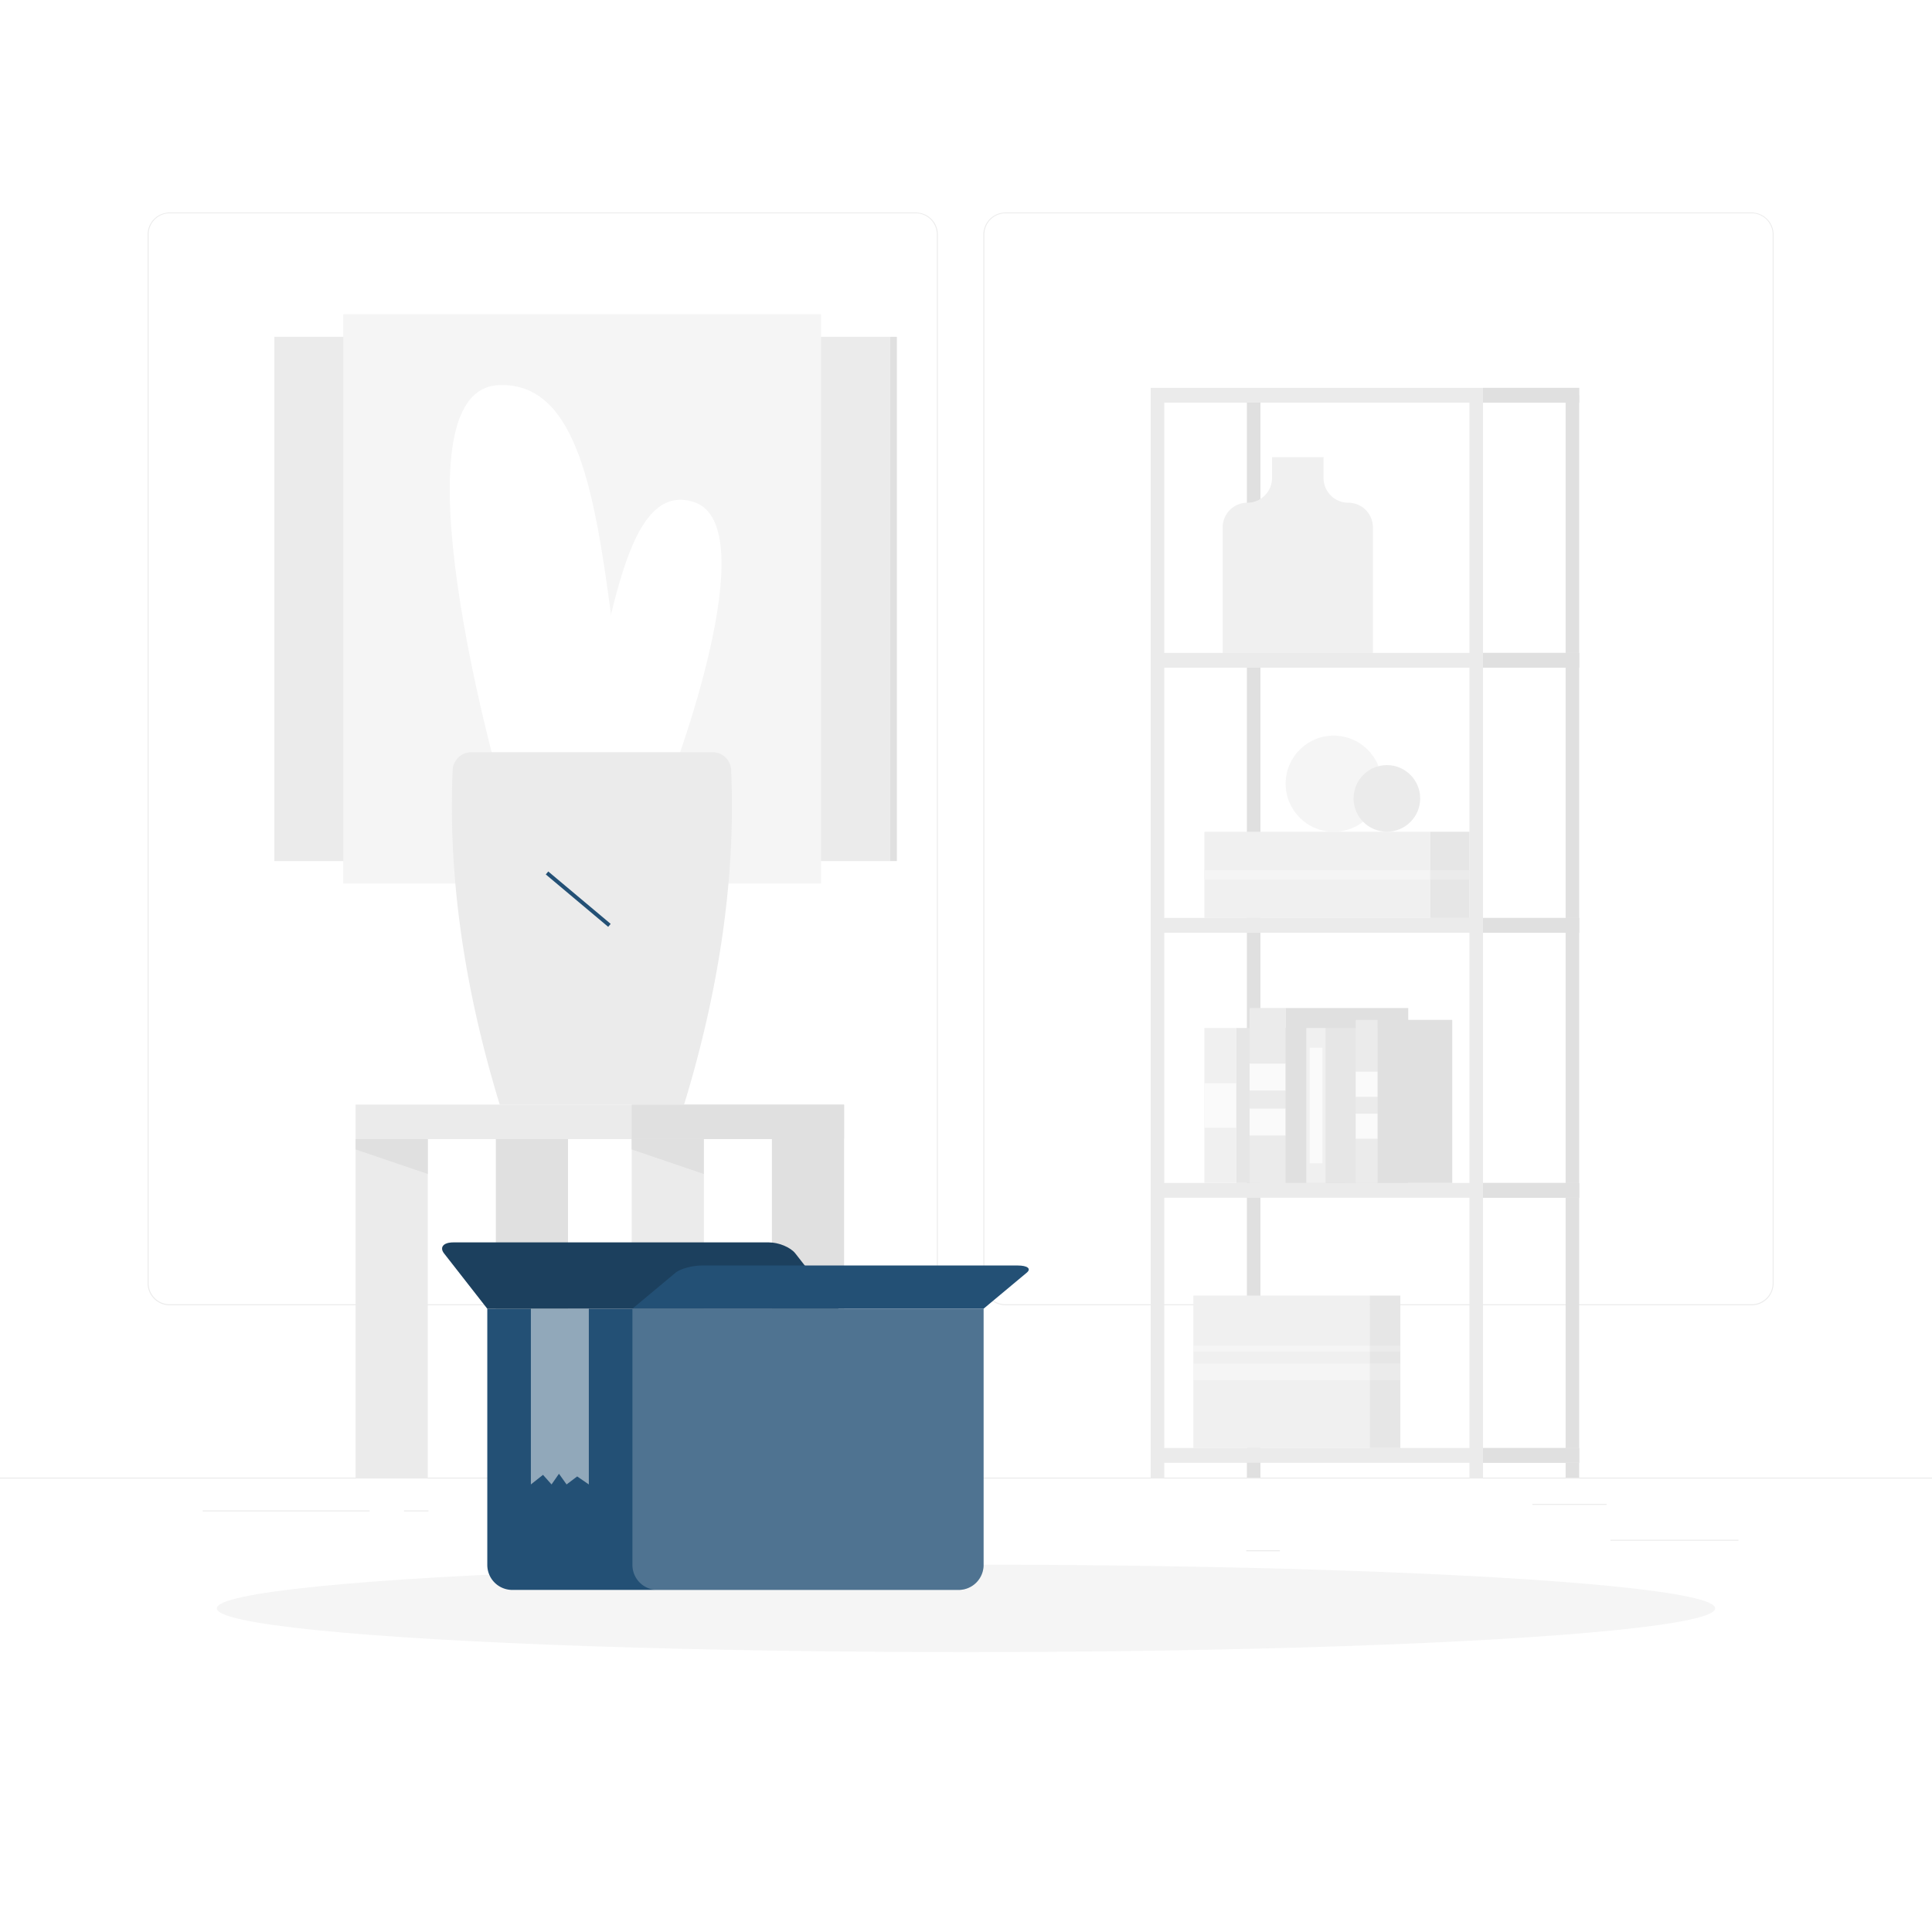 <svg class="animated" id="freepik_stories-empty" xmlns="http://www.w3.org/2000/svg" viewBox="0 0 500 500" version="1.1" xmlns:xlink="http://www.w3.org/1999/xlink" xmlns:svgjs="http://svgjs.com/svgjs"><style>svg#freepik_stories-empty:not(.animated) .animable {opacity: 0;}svg#freepik_stories-empty.animated #freepik--background-complete--inject-2 {animation: 6s Infinite  linear shake;animation-delay: 0s;}svg#freepik_stories-empty.animated #freepik--Box--inject-2 {animation: 1s 1 forwards cubic-bezier(.36,-0.01,.5,1.38) slideUp,1.5s Infinite  linear heartbeat;animation-delay: 0s,1s;}svg#freepik_stories-empty.animated #elvrh0ty30lyd {animation: 0.7s 1 forwards cubic-bezier(.36,-0.01,.5,1.38) slideDown;animation-delay: 0s;}svg#freepik_stories-empty.animated #el994r135mzc {animation: 0.7s 1 forwards cubic-bezier(.36,-0.01,.5,1.38) slideDown;animation-delay: 0.014s;opacity: 0}svg#freepik_stories-empty.animated #elg9kib4s1sp6 {animation: 0.7s 1 forwards cubic-bezier(.36,-0.01,.5,1.38) slideDown;animation-delay: 0.029s;opacity: 0}svg#freepik_stories-empty.animated #elnqrjjzm0es {animation: 0.7s 1 forwards cubic-bezier(.36,-0.01,.5,1.38) slideDown;animation-delay: 0.043s;opacity: 0}svg#freepik_stories-empty.animated #elolwqg7yango {animation: 0.7s 1 forwards cubic-bezier(.36,-0.01,.5,1.38) slideDown;animation-delay: 0.057s;opacity: 0}svg#freepik_stories-empty.animated #el6r305wyk1ge {animation: 0.7s 1 forwards cubic-bezier(.36,-0.01,.5,1.38) slideDown;animation-delay: 0.071s;opacity: 0}svg#freepik_stories-empty.animated #ell6s5zjf00no {animation: 0.7s 1 forwards cubic-bezier(.36,-0.01,.5,1.38) slideDown;animation-delay: 0.086s;opacity: 0}svg#freepik_stories-empty.animated #elv362f0jg2u {animation: 0.7s 1 forwards cubic-bezier(.36,-0.01,.5,1.38) slideDown;animation-delay: 0.1s;opacity: 0}svg#freepik_stories-empty.animated #el7wtt154bw0f {animation: 0.7s 1 forwards cubic-bezier(.36,-0.01,.5,1.38) slideDown;animation-delay: 0.114s;opacity: 0}svg#freepik_stories-empty.animated #el4fn2qx446pt {animation: 0.7s 1 forwards cubic-bezier(.36,-0.01,.5,1.38) slideDown;animation-delay: 0.129s;opacity: 0}svg#freepik_stories-empty.animated #elceermozswtf {animation: 0.7s 1 forwards cubic-bezier(.36,-0.01,.5,1.38) slideDown;animation-delay: 0.143s;opacity: 0}svg#freepik_stories-empty.animated #el22dp6iwjb6 {animation: 0.7s 1 forwards cubic-bezier(.36,-0.01,.5,1.38) slideDown;animation-delay: 0.157s;opacity: 0}svg#freepik_stories-empty.animated #elllikvnciafq {animation: 0.7s 1 forwards cubic-bezier(.36,-0.01,.5,1.38) slideDown;animation-delay: 0.171s;opacity: 0}svg#freepik_stories-empty.animated #el1ubqgyi8qpo {animation: 0.7s 1 forwards cubic-bezier(.36,-0.01,.5,1.38) slideDown;animation-delay: 0.186s;opacity: 0}svg#freepik_stories-empty.animated #elvw92q3tnf5 {animation: 0.7s 1 forwards cubic-bezier(.36,-0.01,.5,1.38) slideDown;animation-delay: 0.2s;opacity: 0}svg#freepik_stories-empty.animated #ellkd9j62req {animation: 0.7s 1 forwards cubic-bezier(.36,-0.01,.5,1.38) slideDown;animation-delay: 0.214s;opacity: 0}svg#freepik_stories-empty.animated #ell2jxzi1ns5p {animation: 0.7s 1 forwards cubic-bezier(.36,-0.01,.5,1.38) slideDown;animation-delay: 0.229s;opacity: 0}svg#freepik_stories-empty.animated #el8hredlqil95 {animation: 0.7s 1 forwards cubic-bezier(.36,-0.01,.5,1.38) slideDown;animation-delay: 0.243s;opacity: 0}svg#freepik_stories-empty.animated #elsligcf9kcze {animation: 0.7s 1 forwards cubic-bezier(.36,-0.01,.5,1.38) slideDown;animation-delay: 0.257s;opacity: 0}svg#freepik_stories-empty.animated #eltr0qkies48 {animation: 0.7s 1 forwards cubic-bezier(.36,-0.01,.5,1.38) slideDown;animation-delay: 0.271s;opacity: 0}svg#freepik_stories-empty.animated #el3f6q9l23xn7 {animation: 0.7s 1 forwards cubic-bezier(.36,-0.01,.5,1.38) slideDown;animation-delay: 0.286s;opacity: 0}svg#freepik_stories-empty.animated #elcw40bfmhxyu {animation: 0.7s 1 forwards cubic-bezier(.36,-0.01,.5,1.38) slideDown;animation-delay: 0.3s;opacity: 0}svg#freepik_stories-empty.animated #elceoscxatjcq {animation: 0.7s 1 forwards cubic-bezier(.36,-0.01,.5,1.38) slideDown;animation-delay: 0.314s;opacity: 0}svg#freepik_stories-empty.animated #elrqidpflhs7 {animation: 0.7s 1 forwards cubic-bezier(.36,-0.01,.5,1.38) slideDown;animation-delay: 0.329s;opacity: 0}svg#freepik_stories-empty.animated #elw0gihasryke {animation: 0.7s 1 forwards cubic-bezier(.36,-0.01,.5,1.38) slideDown;animation-delay: 0.343s;opacity: 0}svg#freepik_stories-empty.animated #elbrlr33bxv1b {animation: 0.7s 1 forwards cubic-bezier(.36,-0.01,.5,1.38) slideDown;animation-delay: 0.357s;opacity: 0}svg#freepik_stories-empty.animated #elps6p5titwc {animation: 0.7s 1 forwards cubic-bezier(.36,-0.01,.5,1.38) slideDown;animation-delay: 0.371s;opacity: 0}svg#freepik_stories-empty.animated #eldj494z3rjd7 {animation: 0.7s 1 forwards cubic-bezier(.36,-0.01,.5,1.38) slideDown;animation-delay: 0.386s;opacity: 0}svg#freepik_stories-empty.animated #el11zkw3sxibvr {animation: 0.7s 1 forwards cubic-bezier(.36,-0.01,.5,1.38) slideDown;animation-delay: 0.4s;opacity: 0}svg#freepik_stories-empty.animated #elt9ljbhxtsj {animation: 0.7s 1 forwards cubic-bezier(.36,-0.01,.5,1.38) slideDown;animation-delay: 0.414s;opacity: 0}svg#freepik_stories-empty.animated #eli15y1v37mg {animation: 0.7s 1 forwards cubic-bezier(.36,-0.01,.5,1.38) slideDown;animation-delay: 0.429s;opacity: 0}svg#freepik_stories-empty.animated #elkwl8j9ttt1 {animation: 0.7s 1 forwards cubic-bezier(.36,-0.01,.5,1.38) slideDown;animation-delay: 0.443s;opacity: 0}svg#freepik_stories-empty.animated #el23u67ogvn2z {animation: 0.7s 1 forwards cubic-bezier(.36,-0.01,.5,1.38) slideDown;animation-delay: 0.457s;opacity: 0}svg#freepik_stories-empty.animated #elp44ltkgtb7e {animation: 0.7s 1 forwards cubic-bezier(.36,-0.01,.5,1.38) slideDown;animation-delay: 0.471s;opacity: 0}svg#freepik_stories-empty.animated #ell0idufcy2yp {animation: 0.7s 1 forwards cubic-bezier(.36,-0.01,.5,1.38) slideDown;animation-delay: 0.486s;opacity: 0}svg#freepik_stories-empty.animated #elxiwrxkvmyzg {animation: 0.7s 1 forwards cubic-bezier(.36,-0.01,.5,1.38) slideDown;animation-delay: 0.5s;opacity: 0}svg#freepik_stories-empty.animated #elpctvgypm99i {animation: 0.7s 1 forwards cubic-bezier(.36,-0.01,.5,1.38) slideDown;animation-delay: 0.514s;opacity: 0}svg#freepik_stories-empty.animated #elo2quqh8atqg {animation: 0.7s 1 forwards cubic-bezier(.36,-0.01,.5,1.38) slideDown;animation-delay: 0.529s;opacity: 0}svg#freepik_stories-empty.animated #el9uofwwrs1eh {animation: 0.7s 1 forwards cubic-bezier(.36,-0.01,.5,1.38) slideDown;animation-delay: 0.543s;opacity: 0}svg#freepik_stories-empty.animated #elolzmbsnt91 {animation: 0.7s 1 forwards cubic-bezier(.36,-0.01,.5,1.38) slideDown;animation-delay: 0.557s;opacity: 0}svg#freepik_stories-empty.animated #elvg2y8lqw9ss {animation: 0.7s 1 forwards cubic-bezier(.36,-0.01,.5,1.38) slideDown;animation-delay: 0.571s;opacity: 0}svg#freepik_stories-empty.animated #elryxbe6r2gcf {animation: 0.7s 1 forwards cubic-bezier(.36,-0.01,.5,1.38) slideDown;animation-delay: 0.586s;opacity: 0}svg#freepik_stories-empty.animated #elfvuxzhm34gu {animation: 0.7s 1 forwards cubic-bezier(.36,-0.01,.5,1.38) slideDown;animation-delay: 0.6s;opacity: 0}svg#freepik_stories-empty.animated #el86ajvwfsvbb {animation: 0.7s 1 forwards cubic-bezier(.36,-0.01,.5,1.38) slideDown;animation-delay: 0.614s;opacity: 0}svg#freepik_stories-empty.animated #el090d11gkvjc {animation: 0.7s 1 forwards cubic-bezier(.36,-0.01,.5,1.38) slideDown;animation-delay: 0.629s;opacity: 0}svg#freepik_stories-empty.animated #eljkphtvv3x3i {animation: 0.7s 1 forwards cubic-bezier(.36,-0.01,.5,1.38) slideDown;animation-delay: 0.643s;opacity: 0}svg#freepik_stories-empty.animated #elgj3495y4ewl {animation: 0.7s 1 forwards cubic-bezier(.36,-0.01,.5,1.38) slideDown;animation-delay: 0.657s;opacity: 0}svg#freepik_stories-empty.animated #elrggyd1j4npq {animation: 0.7s 1 forwards cubic-bezier(.36,-0.01,.5,1.38) slideDown;animation-delay: 0.671s;opacity: 0}svg#freepik_stories-empty.animated #eleugasfo73c8 {animation: 0.7s 1 forwards cubic-bezier(.36,-0.01,.5,1.38) slideDown;animation-delay: 0.686s;opacity: 0}svg#freepik_stories-empty.animated #freepik--Character--inject-2 {animation: 0.7s 1 forwards cubic-bezier(.36,-0.01,.5,1.38) slideDown,1.5s Infinite  linear floating;animation-delay: 0s,0.7s;}            @keyframes shake {                10%, 90% {                    transform: translate3d(-1px, 0, 0);                  }                  20%, 80% {                    transform: translate3d(2px, 0, 0);                  }                  30%, 50%, 70% {                    transform: translate3d(-4px, 0, 0);                  }                  40%, 60% {                    transform: translate3d(4px, 0, 0);                  }            }                    @keyframes slideUp {                0% {                    opacity: 0;                    transform: translateY(30px);                }                100% {                    opacity: 1;                    transform: inherit;                }            }                    @keyframes heartbeat {                0% {                    transform: scale(1);                }                10% {                    transform: scale(1.1);                }                30% {                    transform: scale(1);                }                40% {                    transform: scale(1);                }                50% {                    transform: scale(1.1);                }                60% {                    transform: scale(1);                }                100% {                    transform: scale(1);                }            }                    @keyframes slideDown {                0% {                    opacity: 0;                    transform: translateY(-30px);                }                100% {                    opacity: 1;                    transform: translateY(0);                }            }                    @keyframes floating {                0% {                    opacity: 1;                    transform: translateY(0px);                }                50% {                    transform: translateY(-10px);                }                100% {                    opacity: 1;                    transform: translateY(0px);                }            }        </style><g id="freepik--background-complete--inject-2" class="animable" style="transform-origin: 250px 228.23px;"><rect y="382.4" width="500" height="0.25" style="fill: rgb(235, 235, 235); transform-origin: 250px 382.525px;" id="elvagb7qi9sjf" class="animable"></rect><rect x="416.78" y="398.49" width="33.12" height="0.25" style="fill: rgb(235, 235, 235); transform-origin: 433.34px 398.615px;" id="el1f06p3tnhou" class="animable"></rect><rect x="322.53" y="401.21" width="8.69" height="0.25" style="fill: rgb(235, 235, 235); transform-origin: 326.875px 401.335px;" id="elw1ak1lzexea" class="animable"></rect><rect x="396.59" y="389.21" width="19.19" height="0.25" style="fill: rgb(235, 235, 235); transform-origin: 406.185px 389.335px;" id="el77ru36v3rga" class="animable"></rect><rect x="52.46" y="390.89" width="43.19" height="0.25" style="fill: rgb(235, 235, 235); transform-origin: 74.055px 391.015px;" id="elcw14e9lp19a" class="animable"></rect><rect x="104.56" y="390.89" width="6.33" height="0.25" style="fill: rgb(235, 235, 235); transform-origin: 107.725px 391.015px;" id="el1h6gt77fwwb" class="animable"></rect><rect x="131.47" y="395.11" width="93.68" height="0.25" style="fill: rgb(235, 235, 235); transform-origin: 178.31px 395.235px;" id="elufuxcswvg3j" class="animable"></rect><path d="M237,337.8H43.91a5.71,5.71,0,0,1-5.7-5.71V60.66A5.71,5.71,0,0,1,43.91,55H237a5.71,5.71,0,0,1,5.71,5.71V332.09A5.71,5.71,0,0,1,237,337.8ZM43.91,55.2a5.46,5.46,0,0,0-5.45,5.46V332.09a5.46,5.46,0,0,0,5.45,5.46H237a5.47,5.47,0,0,0,5.46-5.46V60.66A5.47,5.47,0,0,0,237,55.2Z" style="fill: rgb(235, 235, 235); transform-origin: 140.46px 196.4px;" id="eletorniwyibi" class="animable"></path><path d="M453.31,337.8H260.21a5.72,5.72,0,0,1-5.71-5.71V60.66A5.72,5.72,0,0,1,260.21,55h193.1A5.71,5.71,0,0,1,459,60.66V332.09A5.71,5.71,0,0,1,453.31,337.8ZM260.21,55.2a5.47,5.47,0,0,0-5.46,5.46V332.09a5.47,5.47,0,0,0,5.46,5.46h193.1a5.47,5.47,0,0,0,5.46-5.46V60.66a5.47,5.47,0,0,0-5.46-5.46Z" style="fill: rgb(235, 235, 235); transform-origin: 356.75px 196.4px;" id="elmbhu4non43b" class="animable"></path><rect x="92.03" y="285.87" width="126.42" height="8.92" style="fill: rgb(235, 235, 235); transform-origin: 155.24px 290.33px;" id="elcrraz6gk0dg" class="animable"></rect><rect x="163.48" y="285.87" width="54.97" height="8.92" style="fill: rgb(224, 224, 224); transform-origin: 190.965px 290.33px;" id="elkp5lvt4mra" class="animable"></rect><rect x="92.03" y="294.79" width="18.68" height="87.61" style="fill: rgb(235, 235, 235); transform-origin: 101.37px 338.595px;" id="el8y1rc9cs8kn" class="animable"></rect><polygon points="110.71 303.83 92.03 297.47 92.03 294.79 110.71 294.79 110.71 303.83" style="fill: rgb(224, 224, 224); transform-origin: 101.37px 299.31px;" id="elpvh0kxhtl97" class="animable"></polygon><rect x="199.77" y="294.79" width="18.68" height="87.61" style="fill: rgb(224, 224, 224); transform-origin: 209.11px 338.595px;" id="elpbhdl578v7k" class="animable"></rect><rect x="163.48" y="294.79" width="18.68" height="87.61" style="fill: rgb(235, 235, 235); transform-origin: 172.82px 338.595px;" id="elz635o6d441t" class="animable"></rect><polygon points="182.15 303.83 163.48 297.47 163.48 294.79 182.15 294.79 182.15 303.83" style="fill: rgb(224, 224, 224); transform-origin: 172.815px 299.31px;" id="elv1w3rogjw9k" class="animable"></polygon><rect x="128.32" y="294.79" width="18.68" height="87.61" style="fill: rgb(224, 224, 224); transform-origin: 137.66px 338.595px;" id="el9cnmktn3itl" class="animable"></rect><rect x="71" y="87.17" width="159.33" height="135.67" style="fill: rgb(235, 235, 235); transform-origin: 150.665px 155.005px;" id="el7qn187ku0fl" class="animable"></rect><g id="elbazexgelh1i"><rect x="230.33" y="87.17" width="1.78" height="135.67" style="fill: rgb(224, 224, 224); transform-origin: 231.22px 155.005px; transform: rotate(180deg);" class="animable" id="el8k6lanv3jm"></rect></g><g id="el87gzz0wih24"><rect x="88.83" y="81.33" width="123.67" height="147.33" style="fill: rgb(245, 245, 245); transform-origin: 150.665px 154.995px; transform: rotate(90deg);" class="animable" id="elgz9o4vr7emn"></rect></g><path d="M148.89,198.06c9-30,11.5-74.25,30.64-68.15s-5.93,71.53-5.93,71.53Z" style="fill: rgb(255, 255, 255); transform-origin: 167.811px 165.39px;" id="elwuwweghd21g" class="animable"></path><path d="M164.35,199.55c-9.16-43.48-6.85-101.2-35.31-99.88s0,101.77,0,101.77Z" style="fill: rgb(255, 255, 255); transform-origin: 140.371px 150.544px;" id="elod9yu81y9r" class="animable"></path><path d="M184.46,194.67H122.15a4.85,4.85,0,0,0-5,4.61c-1.27,28.7,3.43,58,12.18,86.59h47.71c8.75-28.64,13.45-57.89,12.18-86.59A4.8,4.8,0,0,0,184.46,194.67Z" style="fill: rgb(235, 235, 235); transform-origin: 153.185px 240.269px;" id="elholr6qvxvzg" class="animable"></path><rect x="322.69" y="102.3" width="3.51" height="280.1" style="fill: rgb(224, 224, 224); transform-origin: 324.445px 242.35px;" id="elmy674o61sg" class="animable"></rect><rect x="405.18" y="102.3" width="3.51" height="280.1" style="fill: rgb(224, 224, 224); transform-origin: 406.935px 242.35px;" id="el8hti02w9rst" class="animable"></rect><rect x="297.8" y="102.3" width="3.51" height="280.1" style="fill: rgb(235, 235, 235); transform-origin: 299.555px 242.35px;" id="elmzo9a4leyx" class="animable"></rect><rect x="380.29" y="102.3" width="3.51" height="280.1" style="fill: rgb(235, 235, 235); transform-origin: 382.045px 242.35px;" id="elny7zz5a3y4o" class="animable"></rect><rect x="297.8" y="100.38" width="110.89" height="3.83" style="fill: rgb(235, 235, 235); transform-origin: 353.245px 102.295px;" id="elijm8l16a339" class="animable"></rect><rect x="297.8" y="168.97" width="110.89" height="3.83" style="fill: rgb(235, 235, 235); transform-origin: 353.245px 170.885px;" id="eljqxr4kxe9d" class="animable"></rect><rect x="297.8" y="237.56" width="110.89" height="3.83" style="fill: rgb(235, 235, 235); transform-origin: 353.245px 239.475px;" id="eltst84qotaqt" class="animable"></rect><rect x="297.8" y="306.15" width="110.89" height="3.83" style="fill: rgb(235, 235, 235); transform-origin: 353.245px 308.065px;" id="el9v74f80wkuq" class="animable"></rect><rect x="297.8" y="374.74" width="110.89" height="3.83" style="fill: rgb(235, 235, 235); transform-origin: 353.245px 376.655px;" id="el71u1d91ziy" class="animable"></rect><rect x="383.8" y="100.38" width="24.89" height="3.83" style="fill: rgb(224, 224, 224); transform-origin: 396.245px 102.295px;" id="el4cwb83tmvb5" class="animable"></rect><rect x="383.8" y="168.97" width="24.89" height="3.83" style="fill: rgb(224, 224, 224); transform-origin: 396.245px 170.885px;" id="elw017q07z55p" class="animable"></rect><rect x="383.8" y="237.56" width="24.89" height="3.83" style="fill: rgb(224, 224, 224); transform-origin: 396.245px 239.475px;" id="elgfiejb0hga" class="animable"></rect><rect x="383.8" y="306.15" width="24.89" height="3.83" style="fill: rgb(224, 224, 224); transform-origin: 396.245px 308.065px;" id="elge3njnpszo" class="animable"></rect><rect x="383.8" y="374.74" width="24.89" height="3.83" style="fill: rgb(224, 224, 224); transform-origin: 396.245px 376.655px;" id="el77cljf32lxg" class="animable"></rect><path d="M342.53,123.71v-5.4H329.2v5.4a6.39,6.39,0,0,1-6.38,6.39h0a6.39,6.39,0,0,0-6.39,6.38V169h38.88V136.48a6.39,6.39,0,0,0-6.39-6.38h0A6.39,6.39,0,0,1,342.53,123.71Z" style="fill: rgb(240, 240, 240); transform-origin: 335.87px 143.655px;" id="elvef3vw77cw9" class="animable"></path><rect x="311.7" y="215.26" width="58.42" height="22.31" style="fill: rgb(240, 240, 240); transform-origin: 340.91px 226.415px;" id="elj5lgoi6i5fl" class="animable"></rect><g id="elc5yfdhng0ha"><rect x="370.12" y="215.26" width="10.17" height="22.31" style="fill: rgb(230, 230, 230); transform-origin: 375.205px 226.415px; transform: rotate(180deg);" class="animable" id="eldc44f1evlkk"></rect></g><g id="elw7syys5n2ol"><rect x="370.12" y="225.18" width="10.17" height="2.46" style="fill: rgb(235, 235, 235); transform-origin: 375.205px 226.41px; transform: rotate(180deg);" class="animable" id="elv52zbbwm929"></rect></g><rect x="311.7" y="225.18" width="58.42" height="2.46" style="fill: rgb(245, 245, 245); transform-origin: 340.91px 226.41px;" id="elvnb1mdmupm" class="animable"></rect><rect x="308.84" y="335.3" width="45.63" height="39.44" style="fill: rgb(240, 240, 240); transform-origin: 331.655px 355.02px;" id="elpx4rqegdwl" class="animable"></rect><g id="elwi0hsh1rapi"><rect x="354.47" y="335.3" width="7.94" height="39.44" style="fill: rgb(230, 230, 230); transform-origin: 358.44px 355.02px; transform: rotate(180deg);" class="animable" id="elwrcwl2yg2sc"></rect></g><g id="el7xe3uga8cl"><rect x="354.47" y="352.85" width="7.94" height="4.35" style="fill: rgb(235, 235, 235); transform-origin: 358.44px 355.025px; transform: rotate(180deg);" class="animable" id="el8k1jhczhs4e"></rect></g><rect x="308.84" y="352.85" width="45.63" height="4.35" style="fill: rgb(245, 245, 245); transform-origin: 331.655px 355.025px;" id="elhv98zpvddop" class="animable"></rect><g id="elzs5eo4wobm"><rect x="354.47" y="348.25" width="7.94" height="1.55" style="fill: rgb(235, 235, 235); transform-origin: 358.44px 349.025px; transform: rotate(180deg);" class="animable" id="elszpv94e1lc"></rect></g><rect x="308.84" y="348.25" width="45.63" height="1.55" style="fill: rgb(245, 245, 245); transform-origin: 331.655px 349.025px;" id="ellp8ps9empr" class="animable"></rect><rect x="311.7" y="266.05" width="8.26" height="40.1" style="fill: rgb(240, 240, 240); transform-origin: 315.83px 286.1px;" id="el5hzk21k4dep" class="animable"></rect><rect x="311.7" y="280.34" width="8.26" height="11.52" style="fill: rgb(250, 250, 250); transform-origin: 315.83px 286.1px;" id="elq6y5jgdjhop" class="animable"></rect><g id="el5078cqi6jyw"><rect x="319.97" y="266.05" width="28.1" height="40.1" style="fill: rgb(230, 230, 230); transform-origin: 334.02px 286.1px; transform: rotate(180deg);" class="animable" id="elsx6jdgztmos"></rect></g><rect x="323.39" y="260.87" width="9.33" height="45.28" style="fill: rgb(235, 235, 235); transform-origin: 328.055px 283.51px;" id="el7fv8oo5ejoq" class="animable"></rect><rect x="323.39" y="275.26" width="9.33" height="6.97" style="fill: rgb(250, 250, 250); transform-origin: 328.055px 278.745px;" id="elg81sstrd0yc" class="animable"></rect><rect x="323.39" y="286.9" width="9.33" height="6.97" style="fill: rgb(250, 250, 250); transform-origin: 328.055px 290.385px;" id="elxosn3xgeut" class="animable"></rect><g id="elpfa2pzirnqc"><rect x="332.72" y="260.87" width="31.73" height="45.28" style="fill: rgb(224, 224, 224); transform-origin: 348.585px 283.51px; transform: rotate(180deg);" class="animable" id="elxw1hyjt6adk"></rect></g><rect x="338.08" y="266.05" width="5.03" height="40.1" style="fill: rgb(240, 240, 240); transform-origin: 340.595px 286.1px;" id="elszv6d5h11vc" class="animable"></rect><rect x="338.94" y="271.13" width="3.3" height="29.94" style="fill: rgb(250, 250, 250); transform-origin: 340.59px 286.1px;" id="el334op0y0v1e" class="animable"></rect><g id="elpr0dus8wy4b"><rect x="343.11" y="266.05" width="17.09" height="40.1" style="fill: rgb(230, 230, 230); transform-origin: 351.655px 286.1px; transform: rotate(180deg);" class="animable" id="els2zoe1v9imb"></rect></g><rect x="350.86" y="263.94" width="5.68" height="42.21" style="fill: rgb(235, 235, 235); transform-origin: 353.7px 285.045px;" id="elpnpkfgo93w" class="animable"></rect><rect x="350.86" y="277.35" width="5.68" height="6.5" style="fill: rgb(250, 250, 250); transform-origin: 353.7px 280.6px;" id="el4ea76vakn18" class="animable"></rect><rect x="350.86" y="288.21" width="5.68" height="6.5" style="fill: rgb(250, 250, 250); transform-origin: 353.7px 291.46px;" id="elr3rkl4yjm3" class="animable"></rect><g id="elkn8m2o684wc"><rect x="356.54" y="263.94" width="19.3" height="42.21" style="fill: rgb(224, 224, 224); transform-origin: 366.19px 285.045px; transform: rotate(180deg);" class="animable" id="el7lt6u67ots"></rect></g><g id="elm46d5mbja2"><circle cx="345.16" cy="202.82" r="12.44" style="fill: rgb(245, 245, 245); transform-origin: 345.16px 202.82px; transform: rotate(-45deg);" class="animable" id="elgy6j85vw9iw"></circle></g><g id="el84uhi6fikkr"><circle cx="358.92" cy="206.63" r="8.62" style="fill: rgb(235, 235, 235); transform-origin: 358.92px 206.63px; transform: rotate(-9.22deg);" class="animable" id="elw13fnbfnewa"></circle></g></g><g id="freepik--Shadow--inject-2" class="animable" style="transform-origin: 250px 416.24px;"><ellipse id="freepik--path--inject-2" cx="250" cy="416.24" rx="193.89" ry="11.32" style="fill: rgb(245, 245, 245); transform-origin: 250px 416.24px;" class="animable"></ellipse></g><g id="freepik--Box--inject-2" class="animable" style="transform-origin: 190.331px 366.505px;"><path d="M126.11,338.69H254.55a0,0,0,0,1,0,0V405a6.47,6.47,0,0,1-6.47,6.47H132.58a6.47,6.47,0,0,1-6.47-6.47V338.69A0,0,0,0,1,126.11,338.69Z" style="fill: #235075; transform-origin: 190.33px 375.08px;" id="elf8yssp2zkob" class="animable"></path><path d="M126.11,338.69H217l-11.18-14.31c-1.23-1.57-4.27-2.84-6.8-2.84H117.28c-2.52,0-3.58,1.27-2.35,2.84Z" style="fill: #235075; transform-origin: 165.709px 330.115px;" id="eln75gcpsyfke" class="animable"></path><g id="el7361dqyu8vs"><path d="M126.11,338.69H217l-11.18-14.31c-1.23-1.57-4.27-2.84-6.8-2.84H117.28c-2.52,0-3.58,1.27-2.35,2.84Z" style="opacity: 0.2; transform-origin: 165.709px 330.115px;" class="animable" id="el2jvd74wkkwz"></path></g><path d="M254.55,338.69H163.67l11.18-9.33c1.23-1,4.27-1.85,6.8-1.85h81.73c2.53,0,3.58.83,2.35,1.85Z" style="fill: #235075; transform-origin: 214.957px 333.1px;" id="elfmjavbl5v4" class="animable"></path><g id="elrryzt207iv"><path d="M163.67,338.69h90.88a0,0,0,0,1,0,0V405a6.47,6.47,0,0,1-6.47,6.47H170.14a6.47,6.47,0,0,1-6.47-6.47V338.69A0,0,0,0,1,163.67,338.69Z" style="fill: rgb(255, 255, 255); opacity: 0.2; transform-origin: 209.11px 375.08px;" class="animable" id="el1ba9pnfzmo4"></path></g><g id="els82pwiic6a"><polygon points="137.39 338.69 137.39 384.17 140.53 381.69 142.74 384.17 144.66 381.41 146.63 384.17 149.37 382.1 152.39 384.17 152.39 338.69 137.39 338.69" style="fill: rgb(255, 255, 255); opacity: 0.5; transform-origin: 144.89px 361.43px;" class="animable" id="elqcg83orrj1m"></polygon></g></g><g id="freepik--Character--inject-2" class="animable" style="transform-origin: 250.528px 250.65px;"><line x1="157.72" y1="239.48" x2="141.57" y2="225.92" style="fill: none; stroke: #235075; stroke-miterlimit: 10; transform-origin: 149.645px 232.7px;" id="elvrh0ty30lyd" class="animable"></line><line x1="166.09" y1="246.51" x2="161.17" y2="242.37" style="fill: none; stroke: #235075; stroke-miterlimit: 10; transform-origin: 163.63px 244.44px;" id="el994r135mzc" class="animable"></line><path d="M214.47,274.89l53.28-66.59-70.94-59.56-47,53.93-7,13.49a3.76,3.76,0,0,0,.47,5.49l64,53.74A5.3,5.3,0,0,0,214.47,274.89Z" style="fill: #235075; transform-origin: 204.792px 212.652px;" id="elg9kib4s1sp6" class="animable"></path><g id="elnqrjjzm0es" class=""><polygon points="177.93 225.78 170.26 238.13 173.35 238.8 174.4 241.66 176.45 241.78 177.4 244.23 179.91 244.96 181.84 248.03 189.51 235.68 177.93 225.78" style="fill: rgb(255, 255, 255); opacity: 0.5; transform-origin: 179.885px 236.905px;" class="animable" id="elcxcje8n016e"></polygon></g><g id="elolwqg7yango" class=""><polygon points="265.43 206.35 217.65 259.65 149.78 202.67 196.81 148.74 265.43 206.35" style="opacity: 0.1; transform-origin: 207.605px 204.195px;" class="animable" id="elumpw4clp4fl"></polygon></g><polygon points="265.43 206.35 217.65 259.65 237.43 261.11 284.47 207.18 265.43 206.35" style="fill: #235075; transform-origin: 251.06px 233.73px;" id="el6r305wyk1ge" class="animable"></polygon><g id="ell6s5zjf00no" class=""><polygon points="265.43 206.35 217.65 259.65 237.43 261.11 284.47 207.18 265.43 206.35" style="opacity: 0.3; transform-origin: 251.06px 233.73px;" class="animable" id="elviodnzufmu"></polygon></g><polygon points="177.78 147.9 129.99 201.21 149.78 202.67 196.81 148.74 177.78 147.9" style="fill: #235075; transform-origin: 163.4px 175.285px;" id="elv362f0jg2u" class="animable"></polygon><g id="el7wtt154bw0f" class=""><polygon points="177.78 147.9 129.99 201.21 149.78 202.67 196.81 148.74 177.78 147.9" style="opacity: 0.4; transform-origin: 163.4px 175.285px;" class="animable" id="el93domvrsb1i"></polygon></g><g id="el4fn2qx446pt" class=""><polygon points="250.72 222.76 265.43 206.35 196.81 148.74 188.03 169.9 250.72 222.76" style="opacity: 0.1; transform-origin: 226.73px 185.75px;" class="animable" id="elecrmq8po1sv"></polygon></g><g id="elceermozswtf" class=""><polygon points="149.78 202.67 196.81 148.74 188.03 169.9 154.91 206.98 149.78 202.67" style="opacity: 0.2; transform-origin: 173.295px 177.86px;" class="animable" id="el9mocto2s3x7"></polygon></g><path d="M282,106c.19.64,0,1.27-.42,1.39s-.91-.3-1.1-.94,0-1.27.42-1.4S281.82,105.36,282,106Z" style="fill: rgb(38, 50, 56); transform-origin: 281.24px 106.219px;" id="el22dp6iwjb6" class="animable"></path><path d="M282.07,107.26a24,24,0,0,1-1.46,6.43,3.89,3.89,0,0,0,3.26-.33Z" style="fill: rgb(237, 132, 126); transform-origin: 282.24px 110.582px;" id="elllikvnciafq" class="animable"></path><path d="M283.33,101.73a.4.4,0,0,0,.18-.22.38.38,0,0,0-.24-.5,3.9,3.9,0,0,0-3.58.41.4.4,0,0,0,.48.63h0a3.12,3.12,0,0,1,2.84-.3A.4.4,0,0,0,283.33,101.73Z" style="fill: rgb(38, 50, 56); transform-origin: 281.555px 101.426px;" id="el1ubqgyi8qpo" class="animable"></path><path d="M304.24,110.28c.44,5.3,1.75,15,4.88,17.24,0,0-.74,6.37-12,8-12.34,1.82-6.8-5.26-6.8-5.26,6.49-2.6,5.58-7.57,3.72-12.09l4.76-5.46C300.63,110.69,304,107.57,304.24,110.28Z" style="fill: rgb(255, 195, 189); transform-origin: 299.1px 122.521px;" id="elvw92q3tnf5" class="animable"></path><path d="M313.15,130.11c1-.91-1-4.55-2.23-5.06-3.22-1.35-16.39,0-21.34,4.25a5.46,5.46,0,0,0-.39,4.69Z" style="fill: rgb(255, 255, 255); transform-origin: 301.128px 129.268px;" id="ellkd9j62req" class="animable"></path><path d="M355.09,397.41a2.68,2.68,0,0,1-2.08.06.82.82,0,0,1-.27-.9.91.91,0,0,1,.46-.62c1.08-.63,3.75.2,3.86.24a.19.19,0,0,1,.14.16.2.2,0,0,1-.1.2A10.76,10.76,0,0,1,355.09,397.41Zm-1.46-1.22-.23.1a.54.54,0,0,0-.27.36c-.07.36.07.47.11.5.48.34,2.11-.15,3.24-.72A6.55,6.55,0,0,0,353.63,396.19Z" style="fill: #235075; transform-origin: 354.95px 396.683px;" id="ell2jxzi1ns5p" class="animable"></path><path d="M357.06,396.56a.17.17,0,0,1-.1,0c-1-.2-3.09-1.45-3.2-2.39a.64.64,0,0,1,.45-.68,1.08,1.08,0,0,1,.88,0c1.16.48,2.06,2.72,2.09,2.81a.18.18,0,0,1,0,.2A.15.15,0,0,1,357.06,396.56Zm-2.6-2.73a.16.16,0,0,0-.09,0c-.23.1-.22.22-.21.27.06.56,1.48,1.57,2.49,1.94-.3-.65-1-1.91-1.71-2.21A.67.67,0,0,0,354.46,393.83Z" style="fill: #235075; transform-origin: 355.483px 394.982px;" id="el8hredlqil95" class="animable"></path><path d="M296.48,408.15c-1.07,0-2.1-.15-2.45-.63a.74.74,0,0,1,0-.86,1,1,0,0,1,.62-.47c1.39-.37,4.31,1.29,4.43,1.36a.19.19,0,0,1-.06.36A14.14,14.14,0,0,1,296.48,408.15Zm-1.32-1.62a1.13,1.13,0,0,0-.38.05.63.63,0,0,0-.39.27c-.14.25-.09.37,0,.44.39.54,2.5.55,4,.33A8.88,8.88,0,0,0,295.16,406.53Z" style="fill: #235075; transform-origin: 296.54px 407.143px;" id="elsligcf9kcze" class="animable"></path><path d="M299,407.92l-.08,0c-1-.45-3-2.26-2.85-3.2,0-.22.2-.5.74-.55a1.42,1.42,0,0,1,1.09.34c1.07.87,1.29,3.12,1.3,3.21a.18.18,0,0,1-.08.18A.19.19,0,0,1,299,407.92Zm-2-3.38h-.12c-.36,0-.38.18-.39.22-.09.57,1.27,2,2.29,2.61a4.57,4.57,0,0,0-1.1-2.58A1,1,0,0,0,297,404.54Z" style="fill: #235075; transform-origin: 297.632px 406.042px;" id="eltr0qkies48" class="animable"></path><polygon points="308.18 407.72 299.83 407.72 299 388.4 307.35 388.4 308.18 407.72" style="fill: rgb(255, 195, 189); transform-origin: 303.59px 398.06px;" id="el3f6q9l23xn7" class="animable"></polygon><polygon points="366.83 394.53 359.14 397.18 351.16 378.97 358.85 376.32 366.83 394.53" style="fill: rgb(255, 195, 189); transform-origin: 358.995px 386.75px;" id="elcw40bfmhxyu" class="animable"></polygon><path d="M357.31,395.27l9-2.75a.73.73,0,0,1,.85.34l3.75,6.6a1.23,1.23,0,0,1-.73,1.78c-3.15.91-4.72,1.19-8.66,2.4-2.43.74-8.55,3.06-12,3.75s-4.56-2.61-3.22-3.2c6-2.65,8.46-5.66,9.89-8A2.06,2.06,0,0,1,357.31,395.27Z" style="fill: rgb(38, 50, 56); transform-origin: 358.407px 399.986px;" id="elceoscxatjcq" class="animable"></path><path d="M299.89,406.75H309a.74.74,0,0,1,.71.57l1.65,7.42a1.21,1.21,0,0,1-1.2,1.48c-3.29-.05-8-.25-12.17-.25-4.83,0-6.86.27-12.53.27-3.42,0-4.37-3.46-2.94-3.78,6.53-1.43,9.72-1.58,15.36-5.06A3.93,3.93,0,0,1,299.89,406.75Z" style="fill: rgb(38, 50, 56); transform-origin: 296.634px 411.495px;" id="elrqidpflhs7" class="animable"></path><path d="M324.14,132.84c2.43,2.23,4.53,4.46,6.71,6.79s4.2,4.74,6.16,7.31a69.73,69.73,0,0,1,5.56,8.24,35.94,35.94,0,0,1,2.34,4.94c.17.47.34.92.48,1.43a15.56,15.56,0,0,1,.41,1.57l.17.83.12.92a9.65,9.65,0,0,1,0,2.54,10.61,10.61,0,0,1-1.72,4.44,14.75,14.75,0,0,1-2.3,2.65,26.68,26.68,0,0,1-4.56,3.33,59.23,59.23,0,0,1-9,4.19,108.45,108.45,0,0,1-18.18,5l-1.75-6c5.43-2.35,10.93-4.89,16-7.6a60.56,60.56,0,0,0,7.11-4.38,16,16,0,0,0,2.59-2.3,3.63,3.63,0,0,0,.59-.85c.08-.17,0-.15-.1.21-.07.67-.06.15-.22-.21-.05-.17-.14-.4-.23-.62s-.2-.47-.31-.71a31.64,31.64,0,0,0-1.81-3.17,75.58,75.58,0,0,0-5-6.61c-1.84-2.18-3.78-4.35-5.77-6.48s-4.08-4.28-6-6.26Z" style="fill: rgb(255, 195, 189); transform-origin: 327.377px 159.93px;" id="elw0gihasryke" class="animable"></path><path d="M310.87,180.07,303,182.45l5.06,8.32s4.65-1.92,5.68-5.87Z" style="fill: rgb(255, 195, 189); transform-origin: 308.37px 185.42px;" id="elbrlr33bxv1b" class="animable"></path><polygon points="299.82 185.4 302.92 192.26 308.01 190.78 302.95 182.45 299.82 185.4" style="fill: rgb(255, 195, 189); transform-origin: 303.915px 187.355px;" id="elps6p5titwc" class="animable"></polygon><path d="M305.7,135.1c-.75,8,16.17,20.38,16.17,20.38l16.29-11.15a34.28,34.28,0,0,0-12-12.75C316.82,125.6,306.64,125.16,305.7,135.1Z" style="fill: #235075; transform-origin: 321.918px 141.397px;" id="eldj494z3rjd7" class="animable"></path><g id="el11zkw3sxibvr" class=""><g style="opacity: 0.3; transform-origin: 321.918px 141.397px;" class="animable" id="elg660msnp14"><path d="M305.7,135.1c-.75,8,16.17,20.38,16.17,20.38l16.29-11.15a34.28,34.28,0,0,0-12-12.75C316.82,125.6,306.64,125.16,305.7,135.1Z" style="fill: rgb(255, 255, 255); transform-origin: 321.918px 141.397px;" id="elxhgfcuyw4yh" class="animable"></path></g></g><path d="M278,134.46s-7.31,11.22,10.05,71.4l44.14-6.52c-.62-6.1-8-32.71-8.25-61.8A10.4,10.4,0,0,0,313,127.23c-1.28.07-2.6.16-3.91.29a164.5,164.5,0,0,0-18.76,2.77A84.63,84.63,0,0,0,278,134.46Z" style="fill: #235075; transform-origin: 304.331px 166.538px;" id="elt9ljbhxtsj" class="animable"></path><g id="eli15y1v37mg" class=""><g style="opacity: 0.3; transform-origin: 304.331px 166.538px;" class="animable" id="elhy3cgwikvn"><path d="M278,134.46s-7.31,11.22,10.05,71.4l44.14-6.52c-.62-6.1-8-32.71-8.25-61.8A10.4,10.4,0,0,0,313,127.23c-1.28.07-2.6.16-3.91.29a164.5,164.5,0,0,0-18.76,2.77A84.63,84.63,0,0,0,278,134.46Z" style="fill: rgb(255, 255, 255); transform-origin: 304.331px 166.538px;" id="elbccywu9apak" class="animable"></path></g></g><g id="elkwl8j9ttt1" class=""><path d="M276.92,153.8l.15-.17,10.38.92c1.58,6.7-4.2,15.84-7.25,20.08A195,195,0,0,1,276.92,153.8Z" style="opacity: 0.2; transform-origin: 282.319px 164.13px;" class="animable" id="elfygq7hwrlod"></path></g><g id="el23u67ogvn2z" class=""><polygon points="299 388.41 299.43 398.37 307.78 398.37 307.35 388.41 299 388.41" style="opacity: 0.2; transform-origin: 303.39px 393.39px;" class="animable" id="el903fefg4zq"></polygon></g><g id="elp44ltkgtb7e" class=""><polygon points="358.85 376.32 351.16 378.97 355.28 388.36 362.97 385.71 358.85 376.32" style="opacity: 0.2; transform-origin: 357.065px 382.34px;" class="animable" id="elryrom6pslea"></polygon></g><path d="M303.15,98.32c1.84,8.07,3.32,12.7.51,18-4.22,7.89-15.08,7.13-19.29-.23-3.79-6.63-6.17-18.71.67-24.15A11.3,11.3,0,0,1,303.15,98.32Z" style="fill: rgb(255, 195, 189); transform-origin: 292.959px 105.691px;" id="ell0idufcy2yp" class="animable"></path><path d="M286.94,106.23l-3.07,1.88.29-10.5A9.07,9.07,0,0,1,278.6,96c1.11-1.06,18.39-7.11,23.78-6.06.56-.23,1.24-1.27,1.24-1.27s.21,1.31-.7,1.81c.66-.13,2.31.19,2.77,1.16a3.61,3.61,0,0,0-2.29.13s6,.91,3.87,9.23c-2.39,9.17-1.6,14.44-1.6,14.44s-4.46,3.45-8.34,2.81C293.19,113.69,287.21,108.21,286.94,106.23Z" style="fill: rgb(38, 50, 56); transform-origin: 293.164px 103.5px;" id="elxiwrxkvmyzg" class="animable"></path><path d="M281.06,95.17c-4.87,0-6.62-2.38-7.87-4.38,3.5-.37,10.79-2.62,16.2-3s11.34.63,9.55,3S281.06,95.17,281.06,95.17Z" style="fill: rgb(38, 50, 56); transform-origin: 286.228px 91.441px;" id="elpctvgypm99i" class="animable"></path><path d="M282.13,93c-4-.56-7.9-4.33-4.9-7.94,1.11,2.65,8.6,2.34,13.92,1.23,7-1.46,11.85.9,9.37,5.67C299.16,94.57,282.13,93,282.13,93Z" style="fill: rgb(38, 50, 56); transform-origin: 288.672px 89.264px;" id="elo2quqh8atqg" class="animable"></path><path d="M291.26,103.84a9.39,9.39,0,0,1-.26,6c-1,2.51-3.22,2-4.38-.17-1-2-1.76-5.63-.06-7.44S290.54,101.47,291.26,103.84Z" style="fill: rgb(255, 195, 189); transform-origin: 288.593px 106.417px;" id="el9uofwwrs1eh" class="animable"></path><path d="M303.71,203.55s7.16,60.95,12.36,84.83c5.69,26.16,33.76,97.48,33.76,97.48l14-4.84s-18-53.7-22.78-90.27c-3.67-28.08-8.9-91.41-8.9-91.41Z" style="fill: rgb(38, 50, 56); transform-origin: 333.77px 292.6px;" id="elolzmbsnt91" class="animable"></path><path d="M346.25,381.38c-.07,0,2.87,6,2.87,6l16.35-5.31-1.92-4.88Z" style="fill: #235075; transform-origin: 355.859px 382.285px;" id="elvg2y8lqw9ss" class="animable"></path><g id="elryxbe6r2gcf" class=""><path d="M307.66,234.82c2.24,16.94,5.11,37,7.63,49.81C319,265,319.87,240.21,307.66,234.82Z" style="opacity: 0.3; transform-origin: 312.694px 259.725px;" class="animable" id="el479atil1eqv"></path></g><path d="M288.05,205.86s-5.94,57.26-5,82.7c.94,26.46,13.3,107.88,13.3,107.88h14.13s-2.6-79.88-2-105.86c.69-28.33,11.31-89.41,11.31-89.41Z" style="fill: rgb(38, 50, 56); transform-origin: 301.37px 298.805px;" id="elfvuxzhm34gu" class="animable"></path><path d="M293.6,390.81c-.06,0,.8,5.86.8,5.86h17.19l.47-5.23Z" style="fill: #235075; transform-origin: 302.829px 393.74px;" id="el86ajvwfsvbb" class="animable"></path><path d="M285.31,148.52c-1.56,2.48-3.14,4.71-4.78,7s-3.36,4.5-5.11,6.7a126.58,126.58,0,0,1-11.57,12.62c-1.12,1-2.15,2-3.36,2.91l-.88.71-.44.35c-.16.13-.23.2-.56.44a12.58,12.58,0,0,1-3.23,1.66,18.78,18.78,0,0,1-5.53,1,30.82,30.82,0,0,1-4.77-.21,60.07,60.07,0,0,1-16.75-4.74l1.73-6a110.14,110.14,0,0,0,15.42.74,30.51,30.51,0,0,0,3.4-.37,8.18,8.18,0,0,0,2.44-.76c.24-.13.37-.26.34-.29s.13-.13.22-.22l.34-.31.67-.63c.9-.8,1.75-1.77,2.63-2.65,1.73-1.86,3.45-3.77,5.08-5.8s3.28-4.07,4.88-6.17,3.15-4.23,4.71-6.36,3.08-4.37,4.52-6.44Z" style="fill: rgb(255, 195, 189); transform-origin: 256.82px 161.814px;" id="el090d11gkvjc" class="animable"></path><path d="M291.12,145.87c3.36,11-16.15,23.19-16.15,23.19l-12.68-16.15a70.73,70.73,0,0,1,10.5-14.69C281.42,128.83,288.56,137.5,291.12,145.87Z" style="fill: #235075; transform-origin: 276.9px 151.603px;" id="eljkphtvv3x3i" class="animable"></path><g id="elgj3495y4ewl" class=""><g style="opacity: 0.3; transform-origin: 276.9px 151.603px;" class="animable" id="elc9yjc17wsqn"><path d="M291.12,145.87c3.36,11-16.15,23.19-16.15,23.19l-12.68-16.15a70.73,70.73,0,0,1,10.5-14.69C281.42,128.83,288.56,137.5,291.12,145.87Z" style="fill: rgb(255, 255, 255); transform-origin: 276.9px 151.603px;" id="elydmn335dzcm" class="animable"></path></g></g><path d="M233,171.33l-10.27-1.88,1.08,8.88s5.34,3,9.21-1.69Z" style="fill: rgb(255, 195, 189); transform-origin: 227.875px 174.363px;" id="elrggyd1j4npq" class="animable"></path><polygon points="218.77 171.45 220.99 177.86 223.79 178.33 222.71 169.45 218.77 171.45" style="fill: rgb(255, 195, 189); transform-origin: 221.28px 173.89px;" id="eleugasfo73c8" class="animable"></polygon></g><defs>     <filter id="active" height="200%">         <feMorphology in="SourceAlpha" result="DILATED" operator="dilate" radius="2"></feMorphology>                <feFlood flood-color="#32DFEC" flood-opacity="1" result="PINK"></feFlood>        <feComposite in="PINK" in2="DILATED" operator="in" result="OUTLINE"></feComposite>        <feMerge>            <feMergeNode in="OUTLINE"></feMergeNode>            <feMergeNode in="SourceGraphic"></feMergeNode>        </feMerge>    </filter>    <filter id="hover" height="200%">        <feMorphology in="SourceAlpha" result="DILATED" operator="dilate" radius="2"></feMorphology>                <feFlood flood-color="#ff0000" flood-opacity="0.5" result="PINK"></feFlood>        <feComposite in="PINK" in2="DILATED" operator="in" result="OUTLINE"></feComposite>        <feMerge>            <feMergeNode in="OUTLINE"></feMergeNode>            <feMergeNode in="SourceGraphic"></feMergeNode>        </feMerge>            <feColorMatrix type="matrix" values="0   0   0   0   0                0   1   0   0   0                0   0   0   0   0                0   0   0   1   0 "></feColorMatrix>    </filter></defs></svg>